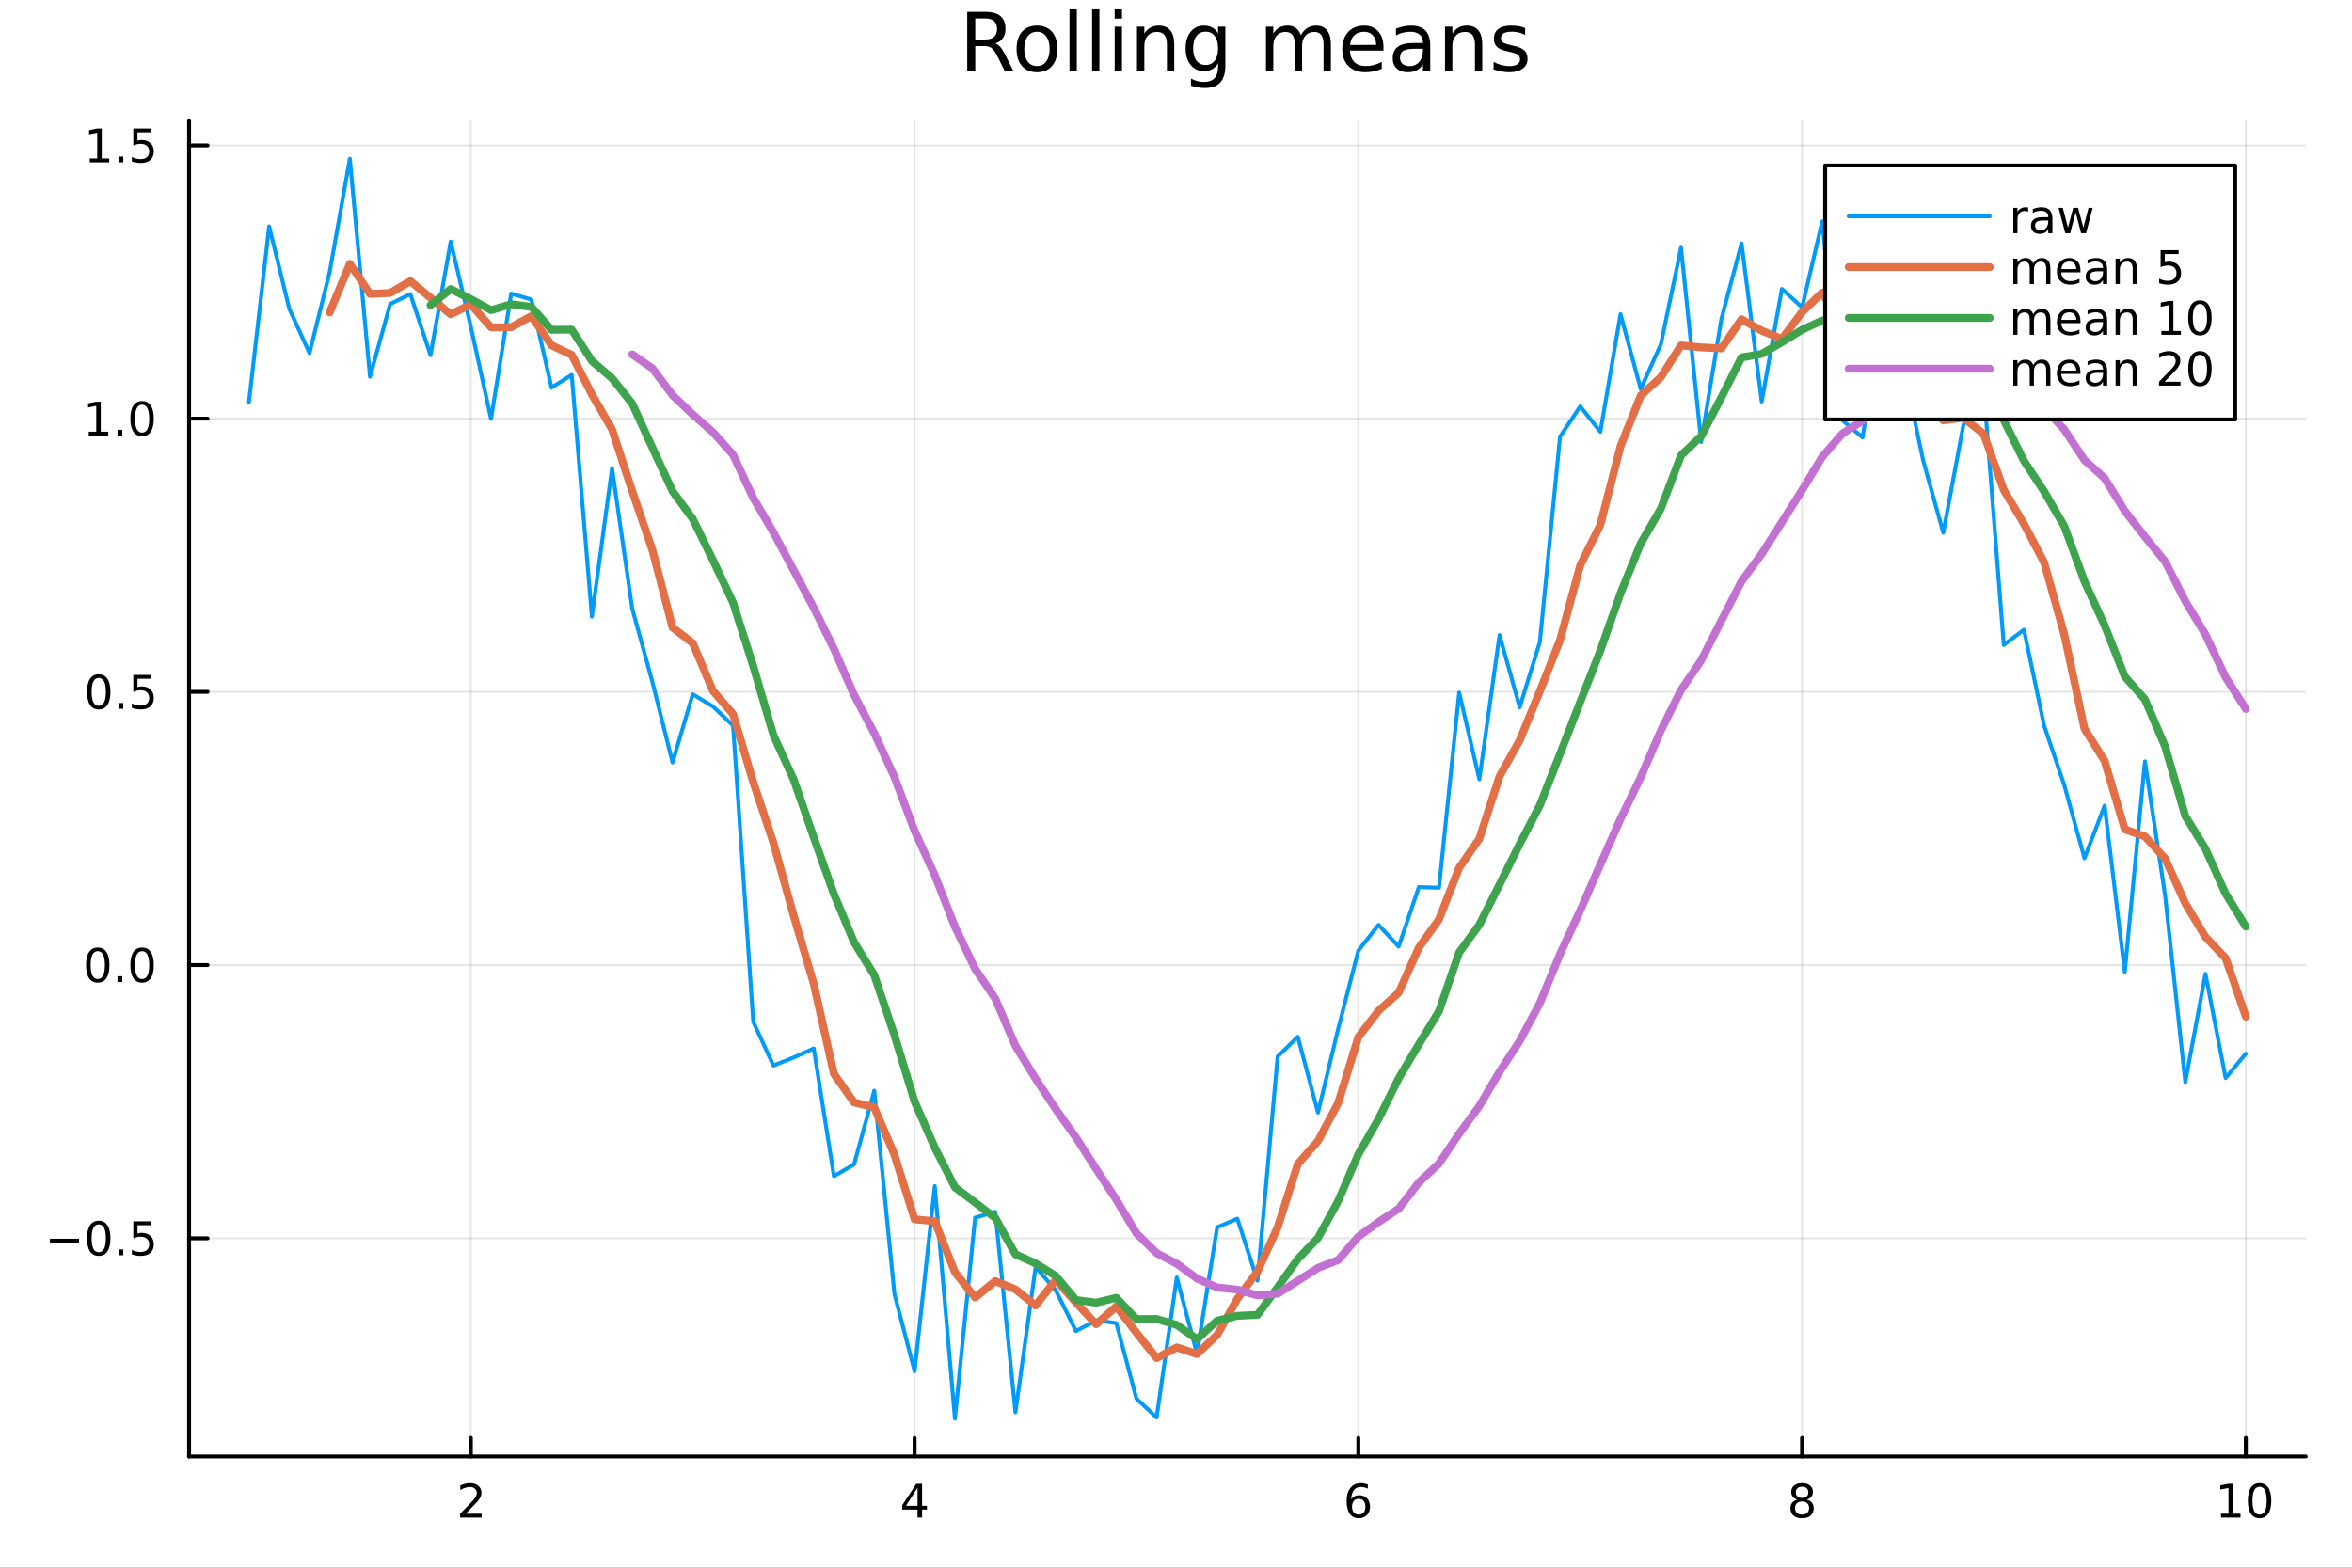 <?xml version="1.0" encoding="utf-8"?>
<svg xmlns="http://www.w3.org/2000/svg" xmlns:xlink="http://www.w3.org/1999/xlink" width="600" height="400" viewBox="0 0 2400 1600">
<rect x="0" y="0" width="2400" height="1600" fill="#333333" stroke="none"/>
<defs>
  <clipPath id="clip400">
    <rect x="0" y="0" width="2400" height="1600"/>
  </clipPath>
</defs>
<path clip-path="url(#clip400)" d="
M0 1600 L2400 1600 L2400 0 L0 0  Z
  " fill="#ffffff" fill-rule="evenodd" fill-opacity="1"/>
<defs>
  <clipPath id="clip401">
    <rect x="480" y="0" width="1681" height="1600"/>
  </clipPath>
</defs>
<path clip-path="url(#clip400)" d="
M192.941 1486.45 L2352.76 1486.45 L2352.76 123.472 L192.941 123.472  Z
  " fill="#ffffff" fill-rule="evenodd" fill-opacity="1"/>
<defs>
  <clipPath id="clip402">
    <rect x="192" y="123" width="2161" height="1364"/>
  </clipPath>
</defs>
<polyline clip-path="url(#clip402)" style="stroke:#000000; stroke-linecap:round; stroke-linejoin:round; stroke-width:2; stroke-opacity:0.1; fill:none" points="
  480.463,1486.45 480.463,123.472 
  "/>
<polyline clip-path="url(#clip402)" style="stroke:#000000; stroke-linecap:round; stroke-linejoin:round; stroke-width:2; stroke-opacity:0.1; fill:none" points="
  933.255,1486.45 933.255,123.472 
  "/>
<polyline clip-path="url(#clip402)" style="stroke:#000000; stroke-linecap:round; stroke-linejoin:round; stroke-width:2; stroke-opacity:0.1; fill:none" points="
  1386.05,1486.45 1386.05,123.472 
  "/>
<polyline clip-path="url(#clip402)" style="stroke:#000000; stroke-linecap:round; stroke-linejoin:round; stroke-width:2; stroke-opacity:0.1; fill:none" points="
  1838.84,1486.45 1838.84,123.472 
  "/>
<polyline clip-path="url(#clip402)" style="stroke:#000000; stroke-linecap:round; stroke-linejoin:round; stroke-width:2; stroke-opacity:0.1; fill:none" points="
  2291.63,1486.45 2291.63,123.472 
  "/>
<polyline clip-path="url(#clip400)" style="stroke:#000000; stroke-linecap:round; stroke-linejoin:round; stroke-width:4; stroke-opacity:1; fill:none" points="
  192.941,1486.45 2352.76,1486.45 
  "/>
<polyline clip-path="url(#clip400)" style="stroke:#000000; stroke-linecap:round; stroke-linejoin:round; stroke-width:4; stroke-opacity:1; fill:none" points="
  480.463,1486.45 480.463,1467.55 
  "/>
<polyline clip-path="url(#clip400)" style="stroke:#000000; stroke-linecap:round; stroke-linejoin:round; stroke-width:4; stroke-opacity:1; fill:none" points="
  933.255,1486.45 933.255,1467.55 
  "/>
<polyline clip-path="url(#clip400)" style="stroke:#000000; stroke-linecap:round; stroke-linejoin:round; stroke-width:4; stroke-opacity:1; fill:none" points="
  1386.05,1486.45 1386.05,1467.55 
  "/>
<polyline clip-path="url(#clip400)" style="stroke:#000000; stroke-linecap:round; stroke-linejoin:round; stroke-width:4; stroke-opacity:1; fill:none" points="
  1838.84,1486.45 1838.84,1467.55 
  "/>
<polyline clip-path="url(#clip400)" style="stroke:#000000; stroke-linecap:round; stroke-linejoin:round; stroke-width:4; stroke-opacity:1; fill:none" points="
  2291.63,1486.45 2291.63,1467.55 
  "/>
<path clip-path="url(#clip400)" d="M475.116 1544.91 L491.435 1544.91 L491.435 1548.85 L469.491 1548.85 L469.491 1544.91 Q472.153 1542.16 476.736 1537.53 Q481.343 1532.88 482.523 1531.53 Q484.769 1529.01 485.648 1527.27 Q486.551 1525.51 486.551 1523.82 Q486.551 1521.07 484.607 1519.33 Q482.685 1517.6 479.584 1517.6 Q477.385 1517.6 474.931 1518.36 Q472.5 1519.13 469.723 1520.68 L469.723 1515.95 Q472.547 1514.82 475 1514.24 Q477.454 1513.66 479.491 1513.66 Q484.861 1513.66 488.056 1516.35 Q491.25 1519.03 491.25 1523.52 Q491.25 1525.65 490.44 1527.57 Q489.653 1529.47 487.547 1532.07 Q486.968 1532.74 483.866 1535.95 Q480.764 1539.15 475.116 1544.91 Z" fill="#000000" fill-rule="evenodd" fill-opacity="1" /><path clip-path="url(#clip400)" d="M936.264 1518.36 L924.458 1536.81 L936.264 1536.81 L936.264 1518.36 M935.037 1514.29 L940.917 1514.29 L940.917 1536.81 L945.847 1536.81 L945.847 1540.7 L940.917 1540.7 L940.917 1548.85 L936.264 1548.85 L936.264 1540.7 L920.662 1540.7 L920.662 1536.19 L935.037 1514.29 Z" fill="#000000" fill-rule="evenodd" fill-opacity="1" /><path clip-path="url(#clip400)" d="M1386.45 1529.7 Q1383.3 1529.7 1381.45 1531.86 Q1379.62 1534.01 1379.62 1537.76 Q1379.62 1541.49 1381.45 1543.66 Q1383.3 1545.82 1386.45 1545.82 Q1389.6 1545.82 1391.43 1543.66 Q1393.28 1541.49 1393.28 1537.76 Q1393.28 1534.01 1391.43 1531.86 Q1389.6 1529.7 1386.45 1529.7 M1395.73 1515.05 L1395.73 1519.31 Q1393.97 1518.48 1392.17 1518.04 Q1390.39 1517.6 1388.63 1517.6 Q1384 1517.6 1381.54 1520.72 Q1379.11 1523.85 1378.77 1530.17 Q1380.13 1528.15 1382.19 1527.09 Q1384.25 1526 1386.73 1526 Q1391.94 1526 1394.95 1529.17 Q1397.98 1532.32 1397.98 1537.76 Q1397.98 1543.08 1394.83 1546.3 Q1391.68 1549.52 1386.45 1549.52 Q1380.46 1549.52 1377.28 1544.94 Q1374.11 1540.33 1374.11 1531.6 Q1374.11 1523.41 1378 1518.55 Q1381.89 1513.66 1388.44 1513.66 Q1390.2 1513.66 1391.98 1514.01 Q1393.79 1514.36 1395.73 1515.05 Z" fill="#000000" fill-rule="evenodd" fill-opacity="1" /><path clip-path="url(#clip400)" d="M1838.84 1532.44 Q1835.5 1532.44 1833.58 1534.22 Q1831.68 1536 1831.68 1539.13 Q1831.68 1542.25 1833.58 1544.03 Q1835.5 1545.82 1838.84 1545.82 Q1842.17 1545.82 1844.09 1544.03 Q1846.01 1542.23 1846.01 1539.13 Q1846.01 1536 1844.09 1534.22 Q1842.19 1532.44 1838.84 1532.44 M1834.16 1530.45 Q1831.15 1529.7 1829.46 1527.64 Q1827.8 1525.58 1827.8 1522.62 Q1827.8 1518.48 1830.74 1516.07 Q1833.7 1513.66 1838.84 1513.66 Q1844 1513.66 1846.94 1516.07 Q1849.88 1518.48 1849.88 1522.62 Q1849.88 1525.58 1848.19 1527.64 Q1846.52 1529.7 1843.54 1530.45 Q1846.92 1531.23 1848.79 1533.52 Q1850.69 1535.82 1850.69 1539.13 Q1850.69 1544.15 1847.61 1546.83 Q1844.56 1549.52 1838.84 1549.52 Q1833.12 1549.52 1830.04 1546.83 Q1826.99 1544.15 1826.99 1539.13 Q1826.99 1535.82 1828.88 1533.52 Q1830.78 1531.23 1834.16 1530.45 M1832.45 1523.06 Q1832.45 1525.75 1834.12 1527.25 Q1835.81 1528.76 1838.84 1528.76 Q1841.85 1528.76 1843.54 1527.25 Q1845.25 1525.75 1845.25 1523.06 Q1845.25 1520.38 1843.54 1518.87 Q1841.85 1517.37 1838.84 1517.37 Q1835.81 1517.37 1834.12 1518.87 Q1832.45 1520.38 1832.45 1523.06 Z" fill="#000000" fill-rule="evenodd" fill-opacity="1" /><path clip-path="url(#clip400)" d="M2266.32 1544.91 L2273.96 1544.91 L2273.96 1518.55 L2265.65 1520.21 L2265.65 1515.95 L2273.91 1514.29 L2278.59 1514.29 L2278.59 1544.91 L2286.22 1544.91 L2286.22 1548.85 L2266.32 1548.85 L2266.32 1544.91 Z" fill="#000000" fill-rule="evenodd" fill-opacity="1" /><path clip-path="url(#clip400)" d="M2305.67 1517.37 Q2302.06 1517.37 2300.23 1520.93 Q2298.42 1524.47 2298.42 1531.6 Q2298.42 1538.71 2300.23 1542.27 Q2302.06 1545.82 2305.67 1545.82 Q2309.3 1545.82 2311.11 1542.27 Q2312.94 1538.71 2312.94 1531.6 Q2312.94 1524.47 2311.11 1520.93 Q2309.3 1517.37 2305.67 1517.37 M2305.67 1513.66 Q2311.48 1513.66 2314.53 1518.27 Q2317.61 1522.85 2317.61 1531.6 Q2317.61 1540.33 2314.53 1544.94 Q2311.48 1549.52 2305.67 1549.52 Q2299.86 1549.52 2296.78 1544.94 Q2293.72 1540.33 2293.72 1531.6 Q2293.72 1522.85 2296.78 1518.27 Q2299.86 1513.66 2305.67 1513.66 Z" fill="#000000" fill-rule="evenodd" fill-opacity="1" /><polyline clip-path="url(#clip402)" style="stroke:#000000; stroke-linecap:round; stroke-linejoin:round; stroke-width:2; stroke-opacity:0.1; fill:none" points="
  192.941,1263.83 2352.76,1263.83 
  "/>
<polyline clip-path="url(#clip402)" style="stroke:#000000; stroke-linecap:round; stroke-linejoin:round; stroke-width:2; stroke-opacity:0.1; fill:none" points="
  192.941,984.968 2352.76,984.968 
  "/>
<polyline clip-path="url(#clip402)" style="stroke:#000000; stroke-linecap:round; stroke-linejoin:round; stroke-width:2; stroke-opacity:0.1; fill:none" points="
  192.941,706.111 2352.76,706.111 
  "/>
<polyline clip-path="url(#clip402)" style="stroke:#000000; stroke-linecap:round; stroke-linejoin:round; stroke-width:2; stroke-opacity:0.1; fill:none" points="
  192.941,427.254 2352.76,427.254 
  "/>
<polyline clip-path="url(#clip402)" style="stroke:#000000; stroke-linecap:round; stroke-linejoin:round; stroke-width:2; stroke-opacity:0.1; fill:none" points="
  192.941,148.396 2352.76,148.396 
  "/>
<polyline clip-path="url(#clip400)" style="stroke:#000000; stroke-linecap:round; stroke-linejoin:round; stroke-width:4; stroke-opacity:1; fill:none" points="
  192.941,1486.45 192.941,123.472 
  "/>
<polyline clip-path="url(#clip400)" style="stroke:#000000; stroke-linecap:round; stroke-linejoin:round; stroke-width:4; stroke-opacity:1; fill:none" points="
  192.941,1263.83 211.838,1263.83 
  "/>
<polyline clip-path="url(#clip400)" style="stroke:#000000; stroke-linecap:round; stroke-linejoin:round; stroke-width:4; stroke-opacity:1; fill:none" points="
  192.941,984.968 211.838,984.968 
  "/>
<polyline clip-path="url(#clip400)" style="stroke:#000000; stroke-linecap:round; stroke-linejoin:round; stroke-width:4; stroke-opacity:1; fill:none" points="
  192.941,706.111 211.838,706.111 
  "/>
<polyline clip-path="url(#clip400)" style="stroke:#000000; stroke-linecap:round; stroke-linejoin:round; stroke-width:4; stroke-opacity:1; fill:none" points="
  192.941,427.254 211.838,427.254 
  "/>
<polyline clip-path="url(#clip400)" style="stroke:#000000; stroke-linecap:round; stroke-linejoin:round; stroke-width:4; stroke-opacity:1; fill:none" points="
  192.941,148.396 211.838,148.396 
  "/>
<path clip-path="url(#clip400)" d="M50.992 1264.28 L80.668 1264.28 L80.668 1268.21 L50.992 1268.21 L50.992 1264.28 Z" fill="#000000" fill-rule="evenodd" fill-opacity="1" /><path clip-path="url(#clip400)" d="M100.76 1249.62 Q97.149 1249.62 95.321 1253.19 Q93.515 1256.73 93.515 1263.86 Q93.515 1270.97 95.321 1274.53 Q97.149 1278.07 100.76 1278.07 Q104.395 1278.07 106.2 1274.53 Q108.029 1270.97 108.029 1263.86 Q108.029 1256.73 106.2 1253.19 Q104.395 1249.62 100.76 1249.62 M100.76 1245.92 Q106.571 1245.92 109.626 1250.53 Q112.705 1255.11 112.705 1263.86 Q112.705 1272.59 109.626 1277.19 Q106.571 1281.78 100.76 1281.78 Q94.95 1281.78 91.871 1277.19 Q88.816 1272.59 88.816 1263.86 Q88.816 1255.11 91.871 1250.53 Q94.95 1245.92 100.76 1245.92 Z" fill="#000000" fill-rule="evenodd" fill-opacity="1" /><path clip-path="url(#clip400)" d="M120.922 1275.23 L125.807 1275.23 L125.807 1281.11 L120.922 1281.11 L120.922 1275.23 Z" fill="#000000" fill-rule="evenodd" fill-opacity="1" /><path clip-path="url(#clip400)" d="M136.038 1246.55 L154.394 1246.55 L154.394 1250.48 L140.32 1250.48 L140.32 1258.95 Q141.339 1258.61 142.357 1258.44 Q143.376 1258.26 144.394 1258.26 Q150.181 1258.26 153.561 1261.43 Q156.941 1264.6 156.941 1270.02 Q156.941 1275.6 153.468 1278.7 Q149.996 1281.78 143.677 1281.78 Q141.501 1281.78 139.232 1281.41 Q136.987 1281.04 134.58 1280.3 L134.58 1275.6 Q136.663 1276.73 138.885 1277.29 Q141.107 1277.84 143.584 1277.84 Q147.589 1277.84 149.927 1275.73 Q152.265 1273.63 152.265 1270.02 Q152.265 1266.41 149.927 1264.3 Q147.589 1262.19 143.584 1262.19 Q141.709 1262.19 139.834 1262.61 Q137.982 1263.03 136.038 1263.91 L136.038 1246.55 Z" fill="#000000" fill-rule="evenodd" fill-opacity="1" /><path clip-path="url(#clip400)" d="M99.765 970.767 Q96.154 970.767 94.325 974.331 Q92.52 977.873 92.52 985.003 Q92.52 992.109 94.325 995.674 Q96.154 999.216 99.765 999.216 Q103.399 999.216 105.205 995.674 Q107.033 992.109 107.033 985.003 Q107.033 977.873 105.205 974.331 Q103.399 970.767 99.765 970.767 M99.765 967.063 Q105.575 967.063 108.631 971.669 Q111.709 976.253 111.709 985.003 Q111.709 993.73 108.631 998.336 Q105.575 1002.92 99.765 1002.92 Q93.955 1002.92 90.876 998.336 Q87.821 993.73 87.821 985.003 Q87.821 976.253 90.876 971.669 Q93.955 967.063 99.765 967.063 Z" fill="#000000" fill-rule="evenodd" fill-opacity="1" /><path clip-path="url(#clip400)" d="M119.927 996.368 L124.811 996.368 L124.811 1002.25 L119.927 1002.25 L119.927 996.368 Z" fill="#000000" fill-rule="evenodd" fill-opacity="1" /><path clip-path="url(#clip400)" d="M144.996 970.767 Q141.385 970.767 139.556 974.331 Q137.751 977.873 137.751 985.003 Q137.751 992.109 139.556 995.674 Q141.385 999.216 144.996 999.216 Q148.63 999.216 150.436 995.674 Q152.265 992.109 152.265 985.003 Q152.265 977.873 150.436 974.331 Q148.63 970.767 144.996 970.767 M144.996 967.063 Q150.806 967.063 153.862 971.669 Q156.941 976.253 156.941 985.003 Q156.941 993.73 153.862 998.336 Q150.806 1002.92 144.996 1002.92 Q139.186 1002.92 136.107 998.336 Q133.052 993.73 133.052 985.003 Q133.052 976.253 136.107 971.669 Q139.186 967.063 144.996 967.063 Z" fill="#000000" fill-rule="evenodd" fill-opacity="1" /><path clip-path="url(#clip400)" d="M100.76 691.909 Q97.149 691.909 95.321 695.474 Q93.515 699.016 93.515 706.146 Q93.515 713.252 95.321 716.817 Q97.149 720.358 100.76 720.358 Q104.395 720.358 106.2 716.817 Q108.029 713.252 108.029 706.146 Q108.029 699.016 106.2 695.474 Q104.395 691.909 100.76 691.909 M100.76 688.206 Q106.571 688.206 109.626 692.812 Q112.705 697.396 112.705 706.146 Q112.705 714.872 109.626 719.479 Q106.571 724.062 100.76 724.062 Q94.95 724.062 91.871 719.479 Q88.816 714.872 88.816 706.146 Q88.816 697.396 91.871 692.812 Q94.95 688.206 100.76 688.206 Z" fill="#000000" fill-rule="evenodd" fill-opacity="1" /><path clip-path="url(#clip400)" d="M120.922 717.511 L125.807 717.511 L125.807 723.391 L120.922 723.391 L120.922 717.511 Z" fill="#000000" fill-rule="evenodd" fill-opacity="1" /><path clip-path="url(#clip400)" d="M136.038 688.831 L154.394 688.831 L154.394 692.766 L140.32 692.766 L140.32 701.238 Q141.339 700.891 142.357 700.729 Q143.376 700.544 144.394 700.544 Q150.181 700.544 153.561 703.715 Q156.941 706.886 156.941 712.303 Q156.941 717.882 153.468 720.983 Q149.996 724.062 143.677 724.062 Q141.501 724.062 139.232 723.692 Q136.987 723.321 134.58 722.581 L134.58 717.882 Q136.663 719.016 138.885 719.571 Q141.107 720.127 143.584 720.127 Q147.589 720.127 149.927 718.02 Q152.265 715.914 152.265 712.303 Q152.265 708.692 149.927 706.585 Q147.589 704.479 143.584 704.479 Q141.709 704.479 139.834 704.896 Q137.982 705.312 136.038 706.192 L136.038 688.831 Z" fill="#000000" fill-rule="evenodd" fill-opacity="1" /><path clip-path="url(#clip400)" d="M90.575 440.598 L98.214 440.598 L98.214 414.233 L89.904 415.9 L89.904 411.64 L98.168 409.974 L102.844 409.974 L102.844 440.598 L110.483 440.598 L110.483 444.534 L90.575 444.534 L90.575 440.598 Z" fill="#000000" fill-rule="evenodd" fill-opacity="1" /><path clip-path="url(#clip400)" d="M119.927 438.654 L124.811 438.654 L124.811 444.534 L119.927 444.534 L119.927 438.654 Z" fill="#000000" fill-rule="evenodd" fill-opacity="1" /><path clip-path="url(#clip400)" d="M144.996 413.052 Q141.385 413.052 139.556 416.617 Q137.751 420.159 137.751 427.288 Q137.751 434.395 139.556 437.96 Q141.385 441.501 144.996 441.501 Q148.63 441.501 150.436 437.96 Q152.265 434.395 152.265 427.288 Q152.265 420.159 150.436 416.617 Q148.63 413.052 144.996 413.052 M144.996 409.349 Q150.806 409.349 153.862 413.955 Q156.941 418.538 156.941 427.288 Q156.941 436.015 153.862 440.622 Q150.806 445.205 144.996 445.205 Q139.186 445.205 136.107 440.622 Q133.052 436.015 133.052 427.288 Q133.052 418.538 136.107 413.955 Q139.186 409.349 144.996 409.349 Z" fill="#000000" fill-rule="evenodd" fill-opacity="1" /><path clip-path="url(#clip400)" d="M91.571 161.741 L99.21 161.741 L99.21 135.376 L90.899 137.042 L90.899 132.783 L99.163 131.116 L103.839 131.116 L103.839 161.741 L111.478 161.741 L111.478 165.676 L91.571 165.676 L91.571 161.741 Z" fill="#000000" fill-rule="evenodd" fill-opacity="1" /><path clip-path="url(#clip400)" d="M120.922 159.797 L125.807 159.797 L125.807 165.676 L120.922 165.676 L120.922 159.797 Z" fill="#000000" fill-rule="evenodd" fill-opacity="1" /><path clip-path="url(#clip400)" d="M136.038 131.116 L154.394 131.116 L154.394 135.052 L140.32 135.052 L140.32 143.524 Q141.339 143.177 142.357 143.015 Q143.376 142.829 144.394 142.829 Q150.181 142.829 153.561 146.001 Q156.941 149.172 156.941 154.589 Q156.941 160.167 153.468 163.269 Q149.996 166.348 143.677 166.348 Q141.501 166.348 139.232 165.977 Q136.987 165.607 134.58 164.866 L134.58 160.167 Q136.663 161.301 138.885 161.857 Q141.107 162.413 143.584 162.413 Q147.589 162.413 149.927 160.306 Q152.265 158.2 152.265 154.589 Q152.265 150.977 149.927 148.871 Q147.589 146.764 143.584 146.764 Q141.709 146.764 139.834 147.181 Q137.982 147.598 136.038 148.477 L136.038 131.116 Z" fill="#000000" fill-rule="evenodd" fill-opacity="1" /><path clip-path="url(#clip400)" d="M1015.66 44.22 Q1018.29 45.111 1020.76 48.028 Q1023.27 50.944 1025.78 56.048 L1034.09 72.576 L1025.3 72.576 L1017.56 57.061 Q1014.56 50.985 1011.73 49 Q1008.93 47.015 1004.07 47.015 L995.159 47.015 L995.159 72.576 L986.976 72.576 L986.976 12.096 L1005.45 12.096 Q1015.82 12.096 1020.92 16.43 Q1026.03 20.765 1026.03 29.515 Q1026.03 35.227 1023.35 38.994 Q1020.72 42.761 1015.66 44.22 M995.159 18.82 L995.159 40.29 L1005.45 40.29 Q1011.36 40.29 1014.36 37.576 Q1017.4 34.822 1017.4 29.515 Q1017.4 24.208 1014.36 21.535 Q1011.36 18.82 1005.45 18.82 L995.159 18.82 Z" fill="#000000" fill-rule="evenodd" fill-opacity="1" /><path clip-path="url(#clip400)" d="M1058.15 32.431 Q1052.16 32.431 1048.67 37.131 Q1045.19 41.789 1045.19 49.931 Q1045.19 58.074 1048.63 62.773 Q1052.11 67.431 1058.15 67.431 Q1064.11 67.431 1067.59 62.732 Q1071.07 58.033 1071.07 49.931 Q1071.07 41.87 1067.59 37.171 Q1064.11 32.431 1058.15 32.431 M1058.15 26.112 Q1067.87 26.112 1073.42 32.431 Q1078.97 38.751 1078.97 49.931 Q1078.97 61.071 1073.42 67.431 Q1067.87 73.751 1058.15 73.751 Q1048.39 73.751 1042.84 67.431 Q1037.33 61.071 1037.33 49.931 Q1037.33 38.751 1042.84 32.431 Q1048.39 26.112 1058.15 26.112 Z" fill="#000000" fill-rule="evenodd" fill-opacity="1" /><path clip-path="url(#clip400)" d="M1091.33 9.544 L1098.78 9.544 L1098.78 72.576 L1091.33 72.576 L1091.33 9.544 Z" fill="#000000" fill-rule="evenodd" fill-opacity="1" /><path clip-path="url(#clip400)" d="M1114.38 9.544 L1121.83 9.544 L1121.83 72.576 L1114.38 72.576 L1114.38 9.544 Z" fill="#000000" fill-rule="evenodd" fill-opacity="1" /><path clip-path="url(#clip400)" d="M1137.43 27.206 L1144.88 27.206 L1144.88 72.576 L1137.43 72.576 L1137.43 27.206 M1137.43 9.544 L1144.88 9.544 L1144.88 18.983 L1137.43 18.983 L1137.43 9.544 Z" fill="#000000" fill-rule="evenodd" fill-opacity="1" /><path clip-path="url(#clip400)" d="M1198.19 45.192 L1198.19 72.576 L1190.74 72.576 L1190.74 45.435 Q1190.74 38.994 1188.22 35.794 Q1185.71 32.594 1180.69 32.594 Q1174.65 32.594 1171.17 36.442 Q1167.69 40.29 1167.69 46.934 L1167.69 72.576 L1160.19 72.576 L1160.19 27.206 L1167.69 27.206 L1167.69 34.254 Q1170.36 30.163 1173.97 28.138 Q1177.61 26.112 1182.35 26.112 Q1190.17 26.112 1194.18 30.973 Q1198.19 35.794 1198.19 45.192 Z" fill="#000000" fill-rule="evenodd" fill-opacity="1" /><path clip-path="url(#clip400)" d="M1242.91 49.364 Q1242.91 41.263 1239.55 36.806 Q1236.23 32.35 1230.19 32.35 Q1224.2 32.35 1220.83 36.806 Q1217.51 41.263 1217.51 49.364 Q1217.51 57.426 1220.83 61.882 Q1224.2 66.338 1230.19 66.338 Q1236.23 66.338 1239.55 61.882 Q1242.91 57.426 1242.91 49.364 M1250.37 66.945 Q1250.37 78.531 1245.22 84.162 Q1240.08 89.833 1229.46 89.833 Q1225.53 89.833 1222.05 89.225 Q1218.57 88.658 1215.28 87.443 L1215.28 80.192 Q1218.57 81.974 1221.77 82.825 Q1224.97 83.675 1228.29 83.675 Q1235.62 83.675 1239.27 79.827 Q1242.91 76.019 1242.91 68.282 L1242.91 64.596 Q1240.6 68.606 1237 70.591 Q1233.39 72.576 1228.37 72.576 Q1220.02 72.576 1214.92 66.216 Q1209.82 59.856 1209.82 49.364 Q1209.82 38.832 1214.92 32.472 Q1220.02 26.112 1228.37 26.112 Q1233.39 26.112 1237 28.097 Q1240.6 30.082 1242.91 34.092 L1242.91 27.206 L1250.37 27.206 L1250.37 66.945 Z" fill="#000000" fill-rule="evenodd" fill-opacity="1" /><path clip-path="url(#clip400)" d="M1327.41 35.915 Q1330.21 30.892 1334.1 28.502 Q1337.99 26.112 1343.25 26.112 Q1350.34 26.112 1354.19 31.095 Q1358.04 36.037 1358.04 45.192 L1358.04 72.576 L1350.54 72.576 L1350.54 45.435 Q1350.54 38.913 1348.24 35.753 Q1345.93 32.594 1341.19 32.594 Q1335.39 32.594 1332.03 36.442 Q1328.67 40.29 1328.67 46.934 L1328.67 72.576 L1321.18 72.576 L1321.18 45.435 Q1321.18 38.873 1318.87 35.753 Q1316.56 32.594 1311.74 32.594 Q1306.03 32.594 1302.66 36.482 Q1299.3 40.331 1299.3 46.934 L1299.3 72.576 L1291.81 72.576 L1291.81 27.206 L1299.3 27.206 L1299.3 34.254 Q1301.85 30.082 1305.42 28.097 Q1308.98 26.112 1313.88 26.112 Q1318.83 26.112 1322.27 28.624 Q1325.75 31.135 1327.41 35.915 Z" fill="#000000" fill-rule="evenodd" fill-opacity="1" /><path clip-path="url(#clip400)" d="M1411.71 48.028 L1411.71 51.673 L1377.44 51.673 Q1377.93 59.37 1382.06 63.421 Q1386.23 67.431 1393.65 67.431 Q1397.94 67.431 1401.95 66.378 Q1406 65.325 1409.97 63.218 L1409.97 70.267 Q1405.96 71.968 1401.75 72.86 Q1397.54 73.751 1393.2 73.751 Q1382.34 73.751 1375.98 67.431 Q1369.66 61.112 1369.66 50.337 Q1369.66 39.197 1375.66 32.675 Q1381.7 26.112 1391.9 26.112 Q1401.06 26.112 1406.37 32.026 Q1411.71 37.9 1411.71 48.028 M1404.26 45.84 Q1404.18 39.723 1400.82 36.077 Q1397.49 32.431 1391.99 32.431 Q1385.75 32.431 1381.98 35.956 Q1378.25 39.48 1377.69 45.88 L1404.26 45.84 Z" fill="#000000" fill-rule="evenodd" fill-opacity="1" /><path clip-path="url(#clip400)" d="M1444.57 49.769 Q1435.53 49.769 1432.05 51.835 Q1428.57 53.901 1428.57 58.884 Q1428.57 62.854 1431.16 65.203 Q1433.79 67.512 1438.29 67.512 Q1444.49 67.512 1448.21 63.137 Q1451.98 58.722 1451.98 51.43 L1451.98 49.769 L1444.57 49.769 M1459.43 46.691 L1459.43 72.576 L1451.98 72.576 L1451.98 65.689 Q1449.43 69.821 1445.62 71.806 Q1441.81 73.751 1436.3 73.751 Q1429.33 73.751 1425.2 69.862 Q1421.11 65.933 1421.11 59.37 Q1421.11 51.714 1426.22 47.825 Q1431.36 43.936 1441.53 43.936 L1451.98 43.936 L1451.98 43.207 Q1451.98 38.062 1448.58 35.267 Q1445.21 32.431 1439.1 32.431 Q1435.21 32.431 1431.52 33.363 Q1427.84 34.295 1424.43 36.158 L1424.43 29.272 Q1428.52 27.692 1432.37 26.922 Q1436.22 26.112 1439.87 26.112 Q1449.71 26.112 1454.57 31.216 Q1459.43 36.32 1459.43 46.691 Z" fill="#000000" fill-rule="evenodd" fill-opacity="1" /><path clip-path="url(#clip400)" d="M1512.5 45.192 L1512.5 72.576 L1505.05 72.576 L1505.05 45.435 Q1505.05 38.994 1502.53 35.794 Q1500.02 32.594 1495 32.594 Q1488.96 32.594 1485.48 36.442 Q1482 40.29 1482 46.934 L1482 72.576 L1474.5 72.576 L1474.5 27.206 L1482 27.206 L1482 34.254 Q1484.67 30.163 1488.28 28.138 Q1491.92 26.112 1496.66 26.112 Q1504.48 26.112 1508.49 30.973 Q1512.5 35.794 1512.5 45.192 Z" fill="#000000" fill-rule="evenodd" fill-opacity="1" /><path clip-path="url(#clip400)" d="M1556.29 28.543 L1556.29 35.591 Q1553.13 33.971 1549.73 33.161 Q1546.32 32.35 1542.68 32.35 Q1537.13 32.35 1534.33 34.052 Q1531.58 35.753 1531.58 39.156 Q1531.58 41.749 1533.56 43.248 Q1535.55 44.706 1541.54 46.043 L1544.1 46.61 Q1552.04 48.311 1555.36 51.43 Q1558.72 54.509 1558.72 60.059 Q1558.72 66.378 1553.7 70.064 Q1548.71 73.751 1539.96 73.751 Q1536.32 73.751 1532.35 73.022 Q1528.42 72.333 1524.04 70.915 L1524.04 63.218 Q1528.18 65.365 1532.19 66.459 Q1536.2 67.512 1540.13 67.512 Q1545.39 67.512 1548.23 65.73 Q1551.06 63.907 1551.06 60.626 Q1551.06 57.588 1549 55.967 Q1546.97 54.347 1540.05 52.848 L1537.45 52.24 Q1530.53 50.782 1527.45 47.785 Q1524.37 44.746 1524.37 39.48 Q1524.37 33.08 1528.91 29.596 Q1533.44 26.112 1541.79 26.112 Q1545.92 26.112 1549.57 26.72 Q1553.21 27.327 1556.29 28.543 Z" fill="#000000" fill-rule="evenodd" fill-opacity="1" /><polyline clip-path="url(#clip402)" style="stroke:#009af9; stroke-linecap:round; stroke-linejoin:round; stroke-width:4; stroke-opacity:1; fill:none" points="
  254.067,410.227 274.649,231.016 295.23,315.191 315.812,360.403 336.393,277.738 356.975,162.047 377.556,384.503 398.137,310.242 418.719,300.157 439.3,362.513 
  459.882,246.577 480.463,333.682 501.045,427.537 521.626,299.634 542.208,305.699 562.789,395.537 583.37,382.628 603.952,629.309 624.533,477.777 645.115,621.044 
  665.696,696.051 686.278,778.18 706.859,708.612 727.44,720.965 748.022,740.539 768.603,1042.83 789.185,1087.53 809.766,1079.33 830.348,1070.06 850.929,1200.43 
  871.51,1188.4 892.092,1113.24 912.673,1320.59 933.255,1399.55 953.836,1210.59 974.418,1447.87 994.999,1242.78 1015.58,1236.77 1036.16,1441.42 1056.74,1293.15 
  1077.32,1316.99 1097.91,1358.49 1118.49,1347.52 1139.07,1350.36 1159.65,1427.51 1180.23,1446.63 1200.81,1303.81 1221.39,1381.52 1241.98,1252.57 1262.56,1243.82 
  1283.14,1306.97 1303.72,1078.28 1324.3,1058.16 1344.88,1135.54 1365.46,1050.13 1386.05,970.14 1406.63,943.974 1427.21,966.126 1447.79,905.373 1468.37,905.999 
  1488.95,706.874 1509.53,795.34 1530.12,648.147 1550.7,721.836 1571.28,655.247 1591.86,445.723 1612.44,414.779 1633.02,440.633 1653.6,320.644 1674.19,397.059 
  1694.77,351.364 1715.35,252.813 1735.93,451.049 1756.51,325.596 1777.09,248.429 1797.67,409.785 1818.26,294.845 1838.84,313.736 1859.42,225.971 1880,428.904 
  1900.58,446.513 1921.16,313.303 1941.74,372.296 1962.33,469.617 1982.91,543.689 2003.49,433.579 2024.07,394.767 2044.65,658.189 2065.23,642.726 2085.81,740.493 
  2106.4,801.318 2126.98,875.917 2147.56,822.247 2168.14,991.922 2188.72,777.09 2209.3,914.004 2229.88,1104.36 2250.47,993.901 2271.05,1100.16 2291.63,1075.41 
  
  "/>
<polyline clip-path="url(#clip402)" style="stroke:#e26f46; stroke-linecap:round; stroke-linejoin:round; stroke-width:8; stroke-opacity:1; fill:none" points="
  336.393,318.915 356.975,269.279 377.556,299.977 398.137,298.987 418.719,286.937 439.3,303.892 459.882,320.798 480.463,310.634 501.045,334.093 521.626,333.989 
  542.208,322.626 562.789,352.418 583.37,362.207 603.952,402.562 624.533,438.19 645.115,501.259 665.696,561.362 686.278,640.472 706.859,656.333 727.44,704.97 
  748.022,728.869 768.603,798.224 789.185,860.094 809.766,934.239 830.348,1004.06 850.929,1096.04 871.51,1125.15 892.092,1130.29 912.673,1178.54 933.255,1244.44 
  953.836,1246.47 974.418,1298.37 994.999,1324.28 1015.58,1307.51 1036.16,1315.89 1056.74,1332.4 1077.32,1306.22 1097.91,1329.36 1118.49,1351.51 1139.07,1333.3 
  1159.65,1360.17 1180.23,1386.1 1200.81,1375.17 1221.39,1381.97 1241.98,1362.41 1262.56,1325.67 1283.14,1297.74 1303.72,1252.63 1324.3,1187.96 1344.88,1164.55 
  1365.46,1125.82 1386.05,1058.45 1406.63,1031.59 1427.21,1013.18 1447.79,967.148 1468.37,938.323 1488.95,885.669 1509.53,855.942 1530.12,792.347 1550.7,755.639 
  1571.28,705.489 1591.86,653.259 1612.44,577.146 1633.02,535.644 1653.6,455.405 1674.19,403.768 1694.77,384.896 1715.35,352.503 1735.93,354.586 1756.51,355.576 
  1777.09,325.85 1797.67,337.535 1818.26,345.941 1838.84,318.478 1859.42,298.553 1880,334.648 1900.58,341.994 1921.16,345.685 1941.74,357.397 1962.33,406.127 
  1982.91,429.083 2003.49,426.497 2024.07,442.79 2044.65,499.968 2065.23,534.59 2085.81,573.951 2106.4,647.499 2126.98,743.729 2147.56,776.54 2168.14,846.379 
  2188.72,853.699 2209.3,876.236 2229.88,921.925 2250.47,956.255 2271.05,977.903 2291.63,1037.57 
  "/>
<polyline clip-path="url(#clip402)" style="stroke:#3da44d; stroke-linecap:round; stroke-linejoin:round; stroke-width:8; stroke-opacity:1; fill:none" points="
  439.3,311.404 459.882,295.039 480.463,305.305 501.045,316.54 521.626,310.463 542.208,313.259 562.789,336.608 583.37,336.421 603.952,368.328 624.533,386.09 
  645.115,411.943 665.696,456.89 686.278,501.34 706.859,529.447 727.44,571.58 748.022,615.064 768.603,679.793 789.185,750.283 809.766,795.286 830.348,854.514 
  850.929,912.453 871.51,961.688 892.092,995.193 912.673,1056.39 933.255,1124.25 953.836,1171.25 974.418,1211.76 994.999,1227.28 1015.58,1243.03 1036.16,1280.16 
  1056.74,1289.43 1077.32,1302.29 1097.91,1326.82 1118.49,1329.51 1139.07,1324.59 1159.65,1346.29 1180.23,1346.16 1200.81,1352.26 1221.39,1366.74 1241.98,1347.85 
  1262.56,1342.92 1283.14,1341.92 1303.72,1313.9 1324.3,1284.96 1344.88,1263.48 1365.46,1225.74 1386.05,1178.09 1406.63,1142.11 1427.21,1100.57 1447.79,1065.85 
  1468.37,1032.07 1488.95,972.06 1509.53,943.766 1530.12,902.764 1550.7,861.394 1571.28,821.906 1591.86,769.464 1612.44,716.544 1633.02,663.995 1653.6,605.522 
  1674.19,554.628 1694.77,519.077 1715.35,464.825 1735.93,445.115 1756.51,405.491 1777.09,364.809 1797.67,361.215 1818.26,349.222 1838.84,336.532 1859.42,327.065 
  1880,330.249 1900.58,339.764 1921.16,345.813 1941.74,337.938 1962.33,352.34 1982.91,381.866 2003.49,384.245 2024.07,394.237 2044.65,428.683 2065.23,470.358 
  2085.81,501.517 2106.4,536.998 2126.98,593.259 2147.56,638.254 2168.14,690.485 2188.72,713.825 2209.3,761.867 2229.88,832.827 2250.47,866.398 2271.05,912.141 
  2291.63,945.633 
  "/>
<polyline clip-path="url(#clip402)" style="stroke:#c271d2; stroke-linecap:round; stroke-linejoin:round; stroke-width:8; stroke-opacity:1; fill:none" points="
  645.115,361.673 665.696,375.964 686.278,403.323 706.859,422.994 727.44,441.022 748.022,464.162 768.603,508.201 789.185,543.352 809.766,581.807 830.348,620.302 
  850.929,662.198 871.51,709.289 892.092,748.266 912.673,792.919 933.255,847.915 953.836,893.159 974.418,945.776 994.999,988.784 1015.58,1019.16 1036.16,1067.34 
  1056.74,1100.94 1077.32,1131.99 1097.91,1161.01 1118.49,1192.95 1139.07,1224.42 1159.65,1258.77 1180.23,1278.96 1200.81,1289.77 1221.39,1304.88 1241.98,1314.01 
  1262.56,1316.18 1283.14,1322.11 1303.72,1320.36 1324.3,1307.24 1344.88,1294.04 1365.46,1286.01 1386.05,1262.13 1406.63,1247.19 1427.21,1233.66 1447.79,1206.85 
  1468.37,1187.5 1488.95,1156.99 1509.53,1128.83 1530.12,1093.86 1550.7,1062.44 1571.28,1023.82 1591.86,973.779 1612.44,929.327 1633.02,882.283 1653.6,835.687 
  1674.19,793.349 1694.77,745.568 1715.35,704.295 1735.93,673.94 1756.51,633.442 1777.09,593.357 1797.67,565.34 1818.26,532.883 1838.84,500.264 1859.42,466.293 
  1880,442.439 1900.58,429.421 1921.16,405.319 1941.74,391.526 1962.33,378.915 1982.91,373.337 2003.49,372.73 2024.07,371.73 2044.65,382.607 2065.23,398.711 
  2085.81,415.883 2106.4,438.381 2126.98,469.536 2147.56,488.096 2168.14,521.412 2188.72,547.845 2209.3,573.056 2229.88,613.532 2250.47,647.54 2271.05,691.25 
  2291.63,723.575 
  "/>
<path clip-path="url(#clip400)" d="
M1862.4 428.105 L2280.76 428.105 L2280.76 168.905 L1862.4 168.905  Z
  " fill="#ffffff" fill-rule="evenodd" fill-opacity="1"/>
<polyline clip-path="url(#clip400)" style="stroke:#000000; stroke-linecap:round; stroke-linejoin:round; stroke-width:4; stroke-opacity:1; fill:none" points="
  1862.4,428.105 2280.76,428.105 2280.76,168.905 1862.4,168.905 1862.4,428.105 
  "/>
<polyline clip-path="url(#clip400)" style="stroke:#009af9; stroke-linecap:round; stroke-linejoin:round; stroke-width:4; stroke-opacity:1; fill:none" points="
  1886.4,220.745 2030.38,220.745 
  "/>
<path clip-path="url(#clip400)" d="M2069.57 216.08 Q2068.85 215.664 2067.99 215.478 Q2067.16 215.27 2066.14 215.27 Q2062.53 215.27 2060.58 217.631 Q2058.66 219.969 2058.66 224.367 L2058.66 238.025 L2054.38 238.025 L2054.38 212.099 L2058.66 212.099 L2058.66 216.127 Q2060.01 213.766 2062.16 212.631 Q2064.31 211.474 2067.39 211.474 Q2067.83 211.474 2068.36 211.543 Q2068.89 211.59 2069.54 211.705 L2069.57 216.08 Z" fill="#000000" fill-rule="evenodd" fill-opacity="1" /><path clip-path="url(#clip400)" d="M2085.82 224.992 Q2080.65 224.992 2078.66 226.173 Q2076.67 227.353 2076.67 230.201 Q2076.67 232.469 2078.15 233.812 Q2079.66 235.131 2082.23 235.131 Q2085.77 235.131 2087.9 232.631 Q2090.05 230.108 2090.05 225.941 L2090.05 224.992 L2085.82 224.992 M2094.31 223.233 L2094.31 238.025 L2090.05 238.025 L2090.05 234.089 Q2088.59 236.451 2086.42 237.585 Q2084.24 238.696 2081.09 238.696 Q2077.11 238.696 2074.75 236.474 Q2072.41 234.228 2072.41 230.478 Q2072.41 226.103 2075.33 223.881 Q2078.27 221.659 2084.08 221.659 L2090.05 221.659 L2090.05 221.242 Q2090.05 218.303 2088.11 216.705 Q2086.19 215.085 2082.69 215.085 Q2080.47 215.085 2078.36 215.617 Q2076.26 216.15 2074.31 217.215 L2074.31 213.279 Q2076.65 212.377 2078.85 211.937 Q2081.05 211.474 2083.13 211.474 Q2088.76 211.474 2091.53 214.391 Q2094.31 217.307 2094.31 223.233 Z" fill="#000000" fill-rule="evenodd" fill-opacity="1" /><path clip-path="url(#clip400)" d="M2100.61 212.099 L2104.87 212.099 L2110.19 232.33 L2115.49 212.099 L2120.51 212.099 L2125.84 232.33 L2131.14 212.099 L2135.4 212.099 L2128.62 238.025 L2123.59 238.025 L2118.01 216.775 L2112.41 238.025 L2107.39 238.025 L2100.61 212.099 Z" fill="#000000" fill-rule="evenodd" fill-opacity="1" /><polyline clip-path="url(#clip400)" style="stroke:#e26f46; stroke-linecap:round; stroke-linejoin:round; stroke-width:8; stroke-opacity:1; fill:none" points="
  1886.4,272.585 2030.38,272.585 
  "/>
<path clip-path="url(#clip400)" d="M2074.73 268.916 Q2076.33 266.045 2078.55 264.68 Q2080.77 263.314 2083.78 263.314 Q2087.83 263.314 2090.03 266.161 Q2092.23 268.985 2092.23 274.217 L2092.23 289.865 L2087.95 289.865 L2087.95 274.355 Q2087.95 270.629 2086.63 268.823 Q2085.31 267.018 2082.6 267.018 Q2079.29 267.018 2077.37 269.217 Q2075.45 271.416 2075.45 275.212 L2075.45 289.865 L2071.16 289.865 L2071.16 274.355 Q2071.16 270.605 2069.84 268.823 Q2068.52 267.018 2065.77 267.018 Q2062.51 267.018 2060.58 269.24 Q2058.66 271.439 2058.66 275.212 L2058.66 289.865 L2054.38 289.865 L2054.38 263.939 L2058.66 263.939 L2058.66 267.967 Q2060.12 265.582 2062.16 264.448 Q2064.2 263.314 2067 263.314 Q2069.82 263.314 2071.79 264.749 Q2073.78 266.184 2074.73 268.916 Z" fill="#000000" fill-rule="evenodd" fill-opacity="1" /><path clip-path="url(#clip400)" d="M2122.9 275.837 L2122.9 277.92 L2103.32 277.92 Q2103.59 282.318 2105.95 284.633 Q2108.34 286.925 2112.58 286.925 Q2115.03 286.925 2117.32 286.323 Q2119.64 285.721 2121.9 284.517 L2121.9 288.545 Q2119.61 289.517 2117.2 290.027 Q2114.8 290.536 2112.32 290.536 Q2106.12 290.536 2102.48 286.925 Q2098.87 283.314 2098.87 277.156 Q2098.87 270.791 2102.3 267.064 Q2105.75 263.314 2111.58 263.314 Q2116.81 263.314 2119.84 266.693 Q2122.9 270.05 2122.9 275.837 M2118.64 274.587 Q2118.59 271.092 2116.67 269.008 Q2114.77 266.925 2111.63 266.925 Q2108.06 266.925 2105.91 268.939 Q2103.78 270.953 2103.45 274.61 L2118.64 274.587 Z" fill="#000000" fill-rule="evenodd" fill-opacity="1" /><path clip-path="url(#clip400)" d="M2141.67 276.832 Q2136.51 276.832 2134.52 278.013 Q2132.53 279.193 2132.53 282.041 Q2132.53 284.309 2134.01 285.652 Q2135.51 286.971 2138.08 286.971 Q2141.63 286.971 2143.76 284.471 Q2145.91 281.948 2145.91 277.781 L2145.91 276.832 L2141.67 276.832 M2150.17 275.073 L2150.17 289.865 L2145.91 289.865 L2145.91 285.929 Q2144.45 288.291 2142.27 289.425 Q2140.1 290.536 2136.95 290.536 Q2132.97 290.536 2130.61 288.314 Q2128.27 286.068 2128.27 282.318 Q2128.27 277.943 2131.19 275.721 Q2134.13 273.499 2139.94 273.499 L2145.91 273.499 L2145.91 273.082 Q2145.91 270.143 2143.96 268.545 Q2142.04 266.925 2138.55 266.925 Q2136.32 266.925 2134.22 267.457 Q2132.11 267.99 2130.17 269.055 L2130.17 265.119 Q2132.51 264.217 2134.7 263.777 Q2136.9 263.314 2138.99 263.314 Q2144.61 263.314 2147.39 266.231 Q2150.17 269.147 2150.17 275.073 Z" fill="#000000" fill-rule="evenodd" fill-opacity="1" /><path clip-path="url(#clip400)" d="M2180.49 274.217 L2180.49 289.865 L2176.23 289.865 L2176.23 274.355 Q2176.23 270.675 2174.8 268.846 Q2173.36 267.018 2170.49 267.018 Q2167.04 267.018 2165.05 269.217 Q2163.06 271.416 2163.06 275.212 L2163.06 289.865 L2158.78 289.865 L2158.78 263.939 L2163.06 263.939 L2163.06 267.967 Q2164.59 265.629 2166.65 264.471 Q2168.73 263.314 2171.44 263.314 Q2175.91 263.314 2178.2 266.092 Q2180.49 268.846 2180.49 274.217 Z" fill="#000000" fill-rule="evenodd" fill-opacity="1" /><path clip-path="url(#clip400)" d="M2204.7 255.305 L2223.06 255.305 L2223.06 259.24 L2208.99 259.24 L2208.99 267.712 Q2210.01 267.365 2211.02 267.203 Q2212.04 267.018 2213.06 267.018 Q2218.85 267.018 2222.23 270.189 Q2225.61 273.36 2225.61 278.777 Q2225.61 284.355 2222.13 287.457 Q2218.66 290.536 2212.34 290.536 Q2210.17 290.536 2207.9 290.166 Q2205.65 289.795 2203.25 289.054 L2203.25 284.355 Q2205.33 285.49 2207.55 286.045 Q2209.77 286.601 2212.25 286.601 Q2216.26 286.601 2218.59 284.494 Q2220.93 282.388 2220.93 278.777 Q2220.93 275.166 2218.59 273.059 Q2216.26 270.953 2212.25 270.953 Q2210.38 270.953 2208.5 271.369 Q2206.65 271.786 2204.7 272.666 L2204.7 255.305 Z" fill="#000000" fill-rule="evenodd" fill-opacity="1" /><polyline clip-path="url(#clip400)" style="stroke:#3da44d; stroke-linecap:round; stroke-linejoin:round; stroke-width:8; stroke-opacity:1; fill:none" points="
  1886.4,324.425 2030.38,324.425 
  "/>
<path clip-path="url(#clip400)" d="M2074.73 320.756 Q2076.33 317.885 2078.55 316.52 Q2080.77 315.154 2083.78 315.154 Q2087.83 315.154 2090.03 318.001 Q2092.23 320.825 2092.23 326.057 L2092.23 341.705 L2087.95 341.705 L2087.95 326.195 Q2087.95 322.469 2086.63 320.663 Q2085.31 318.858 2082.6 318.858 Q2079.29 318.858 2077.37 321.057 Q2075.45 323.256 2075.45 327.052 L2075.45 341.705 L2071.16 341.705 L2071.16 326.195 Q2071.16 322.445 2069.84 320.663 Q2068.52 318.858 2065.77 318.858 Q2062.51 318.858 2060.58 321.08 Q2058.66 323.279 2058.66 327.052 L2058.66 341.705 L2054.38 341.705 L2054.38 315.779 L2058.66 315.779 L2058.66 319.807 Q2060.12 317.422 2062.16 316.288 Q2064.2 315.154 2067 315.154 Q2069.82 315.154 2071.79 316.589 Q2073.78 318.024 2074.73 320.756 Z" fill="#000000" fill-rule="evenodd" fill-opacity="1" /><path clip-path="url(#clip400)" d="M2122.9 327.677 L2122.9 329.76 L2103.32 329.76 Q2103.59 334.158 2105.95 336.473 Q2108.34 338.765 2112.58 338.765 Q2115.03 338.765 2117.32 338.163 Q2119.64 337.561 2121.9 336.357 L2121.9 340.385 Q2119.61 341.357 2117.2 341.867 Q2114.8 342.376 2112.32 342.376 Q2106.12 342.376 2102.48 338.765 Q2098.87 335.154 2098.87 328.996 Q2098.87 322.631 2102.3 318.904 Q2105.75 315.154 2111.58 315.154 Q2116.81 315.154 2119.84 318.533 Q2122.9 321.89 2122.9 327.677 M2118.64 326.427 Q2118.59 322.932 2116.67 320.848 Q2114.77 318.765 2111.63 318.765 Q2108.06 318.765 2105.91 320.779 Q2103.78 322.793 2103.45 326.45 L2118.64 326.427 Z" fill="#000000" fill-rule="evenodd" fill-opacity="1" /><path clip-path="url(#clip400)" d="M2141.67 328.672 Q2136.51 328.672 2134.52 329.853 Q2132.53 331.033 2132.53 333.881 Q2132.53 336.149 2134.01 337.492 Q2135.51 338.811 2138.08 338.811 Q2141.63 338.811 2143.76 336.311 Q2145.91 333.788 2145.91 329.621 L2145.91 328.672 L2141.67 328.672 M2150.17 326.913 L2150.17 341.705 L2145.91 341.705 L2145.91 337.769 Q2144.45 340.131 2142.27 341.265 Q2140.1 342.376 2136.95 342.376 Q2132.97 342.376 2130.61 340.154 Q2128.27 337.908 2128.27 334.158 Q2128.27 329.783 2131.19 327.561 Q2134.13 325.339 2139.94 325.339 L2145.91 325.339 L2145.91 324.922 Q2145.91 321.983 2143.96 320.385 Q2142.04 318.765 2138.55 318.765 Q2136.32 318.765 2134.22 319.297 Q2132.11 319.83 2130.17 320.895 L2130.17 316.959 Q2132.51 316.057 2134.7 315.617 Q2136.9 315.154 2138.99 315.154 Q2144.61 315.154 2147.39 318.071 Q2150.17 320.987 2150.17 326.913 Z" fill="#000000" fill-rule="evenodd" fill-opacity="1" /><path clip-path="url(#clip400)" d="M2180.49 326.057 L2180.49 341.705 L2176.23 341.705 L2176.23 326.195 Q2176.23 322.515 2174.8 320.686 Q2173.36 318.858 2170.49 318.858 Q2167.04 318.858 2165.05 321.057 Q2163.06 323.256 2163.06 327.052 L2163.06 341.705 L2158.78 341.705 L2158.78 315.779 L2163.06 315.779 L2163.06 319.807 Q2164.59 317.469 2166.65 316.311 Q2168.73 315.154 2171.44 315.154 Q2175.91 315.154 2178.2 317.932 Q2180.49 320.686 2180.49 326.057 Z" fill="#000000" fill-rule="evenodd" fill-opacity="1" /><path clip-path="url(#clip400)" d="M2205.47 337.769 L2213.11 337.769 L2213.11 311.404 L2204.8 313.071 L2204.8 308.811 L2213.06 307.145 L2217.74 307.145 L2217.74 337.769 L2225.38 337.769 L2225.38 341.705 L2205.47 341.705 L2205.47 337.769 Z" fill="#000000" fill-rule="evenodd" fill-opacity="1" /><path clip-path="url(#clip400)" d="M2244.82 310.223 Q2241.21 310.223 2239.38 313.788 Q2237.57 317.33 2237.57 324.459 Q2237.57 331.566 2239.38 335.131 Q2241.21 338.672 2244.82 338.672 Q2248.45 338.672 2250.26 335.131 Q2252.09 331.566 2252.09 324.459 Q2252.09 317.33 2250.26 313.788 Q2248.45 310.223 2244.82 310.223 M2244.82 306.52 Q2250.63 306.52 2253.69 311.126 Q2256.76 315.709 2256.76 324.459 Q2256.76 333.186 2253.69 337.793 Q2250.63 342.376 2244.82 342.376 Q2239.01 342.376 2235.93 337.793 Q2232.88 333.186 2232.88 324.459 Q2232.88 315.709 2235.93 311.126 Q2239.01 306.52 2244.82 306.52 Z" fill="#000000" fill-rule="evenodd" fill-opacity="1" /><polyline clip-path="url(#clip400)" style="stroke:#c271d2; stroke-linecap:round; stroke-linejoin:round; stroke-width:8; stroke-opacity:1; fill:none" points="
  1886.4,376.265 2030.38,376.265 
  "/>
<path clip-path="url(#clip400)" d="M2074.73 372.596 Q2076.33 369.725 2078.55 368.36 Q2080.77 366.994 2083.78 366.994 Q2087.83 366.994 2090.03 369.841 Q2092.23 372.665 2092.23 377.897 L2092.23 393.545 L2087.95 393.545 L2087.95 378.035 Q2087.95 374.309 2086.63 372.503 Q2085.31 370.698 2082.6 370.698 Q2079.29 370.698 2077.37 372.897 Q2075.45 375.096 2075.45 378.892 L2075.45 393.545 L2071.16 393.545 L2071.16 378.035 Q2071.16 374.285 2069.84 372.503 Q2068.52 370.698 2065.77 370.698 Q2062.51 370.698 2060.58 372.92 Q2058.66 375.119 2058.66 378.892 L2058.66 393.545 L2054.38 393.545 L2054.38 367.619 L2058.66 367.619 L2058.66 371.647 Q2060.12 369.262 2062.16 368.128 Q2064.2 366.994 2067 366.994 Q2069.82 366.994 2071.79 368.429 Q2073.78 369.864 2074.73 372.596 Z" fill="#000000" fill-rule="evenodd" fill-opacity="1" /><path clip-path="url(#clip400)" d="M2122.9 379.517 L2122.9 381.6 L2103.32 381.6 Q2103.59 385.998 2105.95 388.313 Q2108.34 390.605 2112.58 390.605 Q2115.03 390.605 2117.32 390.003 Q2119.64 389.401 2121.9 388.197 L2121.9 392.225 Q2119.61 393.197 2117.2 393.707 Q2114.8 394.216 2112.32 394.216 Q2106.12 394.216 2102.48 390.605 Q2098.87 386.994 2098.87 380.836 Q2098.87 374.471 2102.3 370.744 Q2105.75 366.994 2111.58 366.994 Q2116.81 366.994 2119.84 370.373 Q2122.9 373.73 2122.9 379.517 M2118.64 378.267 Q2118.59 374.772 2116.67 372.688 Q2114.77 370.605 2111.63 370.605 Q2108.06 370.605 2105.91 372.619 Q2103.78 374.633 2103.45 378.29 L2118.64 378.267 Z" fill="#000000" fill-rule="evenodd" fill-opacity="1" /><path clip-path="url(#clip400)" d="M2141.67 380.512 Q2136.51 380.512 2134.52 381.693 Q2132.53 382.873 2132.53 385.721 Q2132.53 387.989 2134.01 389.332 Q2135.51 390.651 2138.08 390.651 Q2141.63 390.651 2143.76 388.151 Q2145.91 385.628 2145.91 381.461 L2145.91 380.512 L2141.67 380.512 M2150.17 378.753 L2150.17 393.545 L2145.91 393.545 L2145.91 389.609 Q2144.45 391.971 2142.27 393.105 Q2140.1 394.216 2136.95 394.216 Q2132.97 394.216 2130.61 391.994 Q2128.27 389.748 2128.27 385.998 Q2128.27 381.623 2131.19 379.401 Q2134.13 377.179 2139.94 377.179 L2145.91 377.179 L2145.91 376.762 Q2145.91 373.823 2143.96 372.225 Q2142.04 370.605 2138.55 370.605 Q2136.32 370.605 2134.22 371.137 Q2132.11 371.67 2130.17 372.735 L2130.17 368.799 Q2132.51 367.897 2134.7 367.457 Q2136.9 366.994 2138.99 366.994 Q2144.61 366.994 2147.39 369.911 Q2150.17 372.827 2150.17 378.753 Z" fill="#000000" fill-rule="evenodd" fill-opacity="1" /><path clip-path="url(#clip400)" d="M2180.49 377.897 L2180.49 393.545 L2176.23 393.545 L2176.23 378.035 Q2176.23 374.355 2174.8 372.526 Q2173.36 370.698 2170.49 370.698 Q2167.04 370.698 2165.05 372.897 Q2163.06 375.096 2163.06 378.892 L2163.06 393.545 L2158.78 393.545 L2158.78 367.619 L2163.06 367.619 L2163.06 371.647 Q2164.59 369.309 2166.65 368.151 Q2168.73 366.994 2171.44 366.994 Q2175.91 366.994 2178.2 369.772 Q2180.49 372.526 2180.49 377.897 Z" fill="#000000" fill-rule="evenodd" fill-opacity="1" /><path clip-path="url(#clip400)" d="M2208.69 389.609 L2225.01 389.609 L2225.01 393.545 L2203.06 393.545 L2203.06 389.609 Q2205.72 386.855 2210.31 382.225 Q2214.91 377.573 2216.09 376.23 Q2218.34 373.707 2219.22 371.971 Q2220.12 370.211 2220.12 368.522 Q2220.12 365.767 2218.18 364.031 Q2216.26 362.295 2213.15 362.295 Q2210.95 362.295 2208.5 363.059 Q2206.07 363.823 2203.29 365.374 L2203.29 360.651 Q2206.12 359.517 2208.57 358.938 Q2211.02 358.36 2213.06 358.36 Q2218.43 358.36 2221.63 361.045 Q2224.82 363.73 2224.82 368.221 Q2224.82 370.35 2224.01 372.272 Q2223.22 374.17 2221.12 376.762 Q2220.54 377.434 2217.44 380.651 Q2214.33 383.846 2208.69 389.609 Z" fill="#000000" fill-rule="evenodd" fill-opacity="1" /><path clip-path="url(#clip400)" d="M2244.82 362.063 Q2241.21 362.063 2239.38 365.628 Q2237.57 369.17 2237.57 376.299 Q2237.57 383.406 2239.38 386.971 Q2241.21 390.512 2244.82 390.512 Q2248.45 390.512 2250.26 386.971 Q2252.09 383.406 2252.09 376.299 Q2252.09 369.17 2250.26 365.628 Q2248.45 362.063 2244.82 362.063 M2244.82 358.36 Q2250.63 358.36 2253.69 362.966 Q2256.76 367.549 2256.76 376.299 Q2256.76 385.026 2253.69 389.633 Q2250.63 394.216 2244.82 394.216 Q2239.01 394.216 2235.93 389.633 Q2232.88 385.026 2232.88 376.299 Q2232.88 367.549 2235.93 362.966 Q2239.01 358.36 2244.82 358.36 Z" fill="#000000" fill-rule="evenodd" fill-opacity="1" /></svg>
